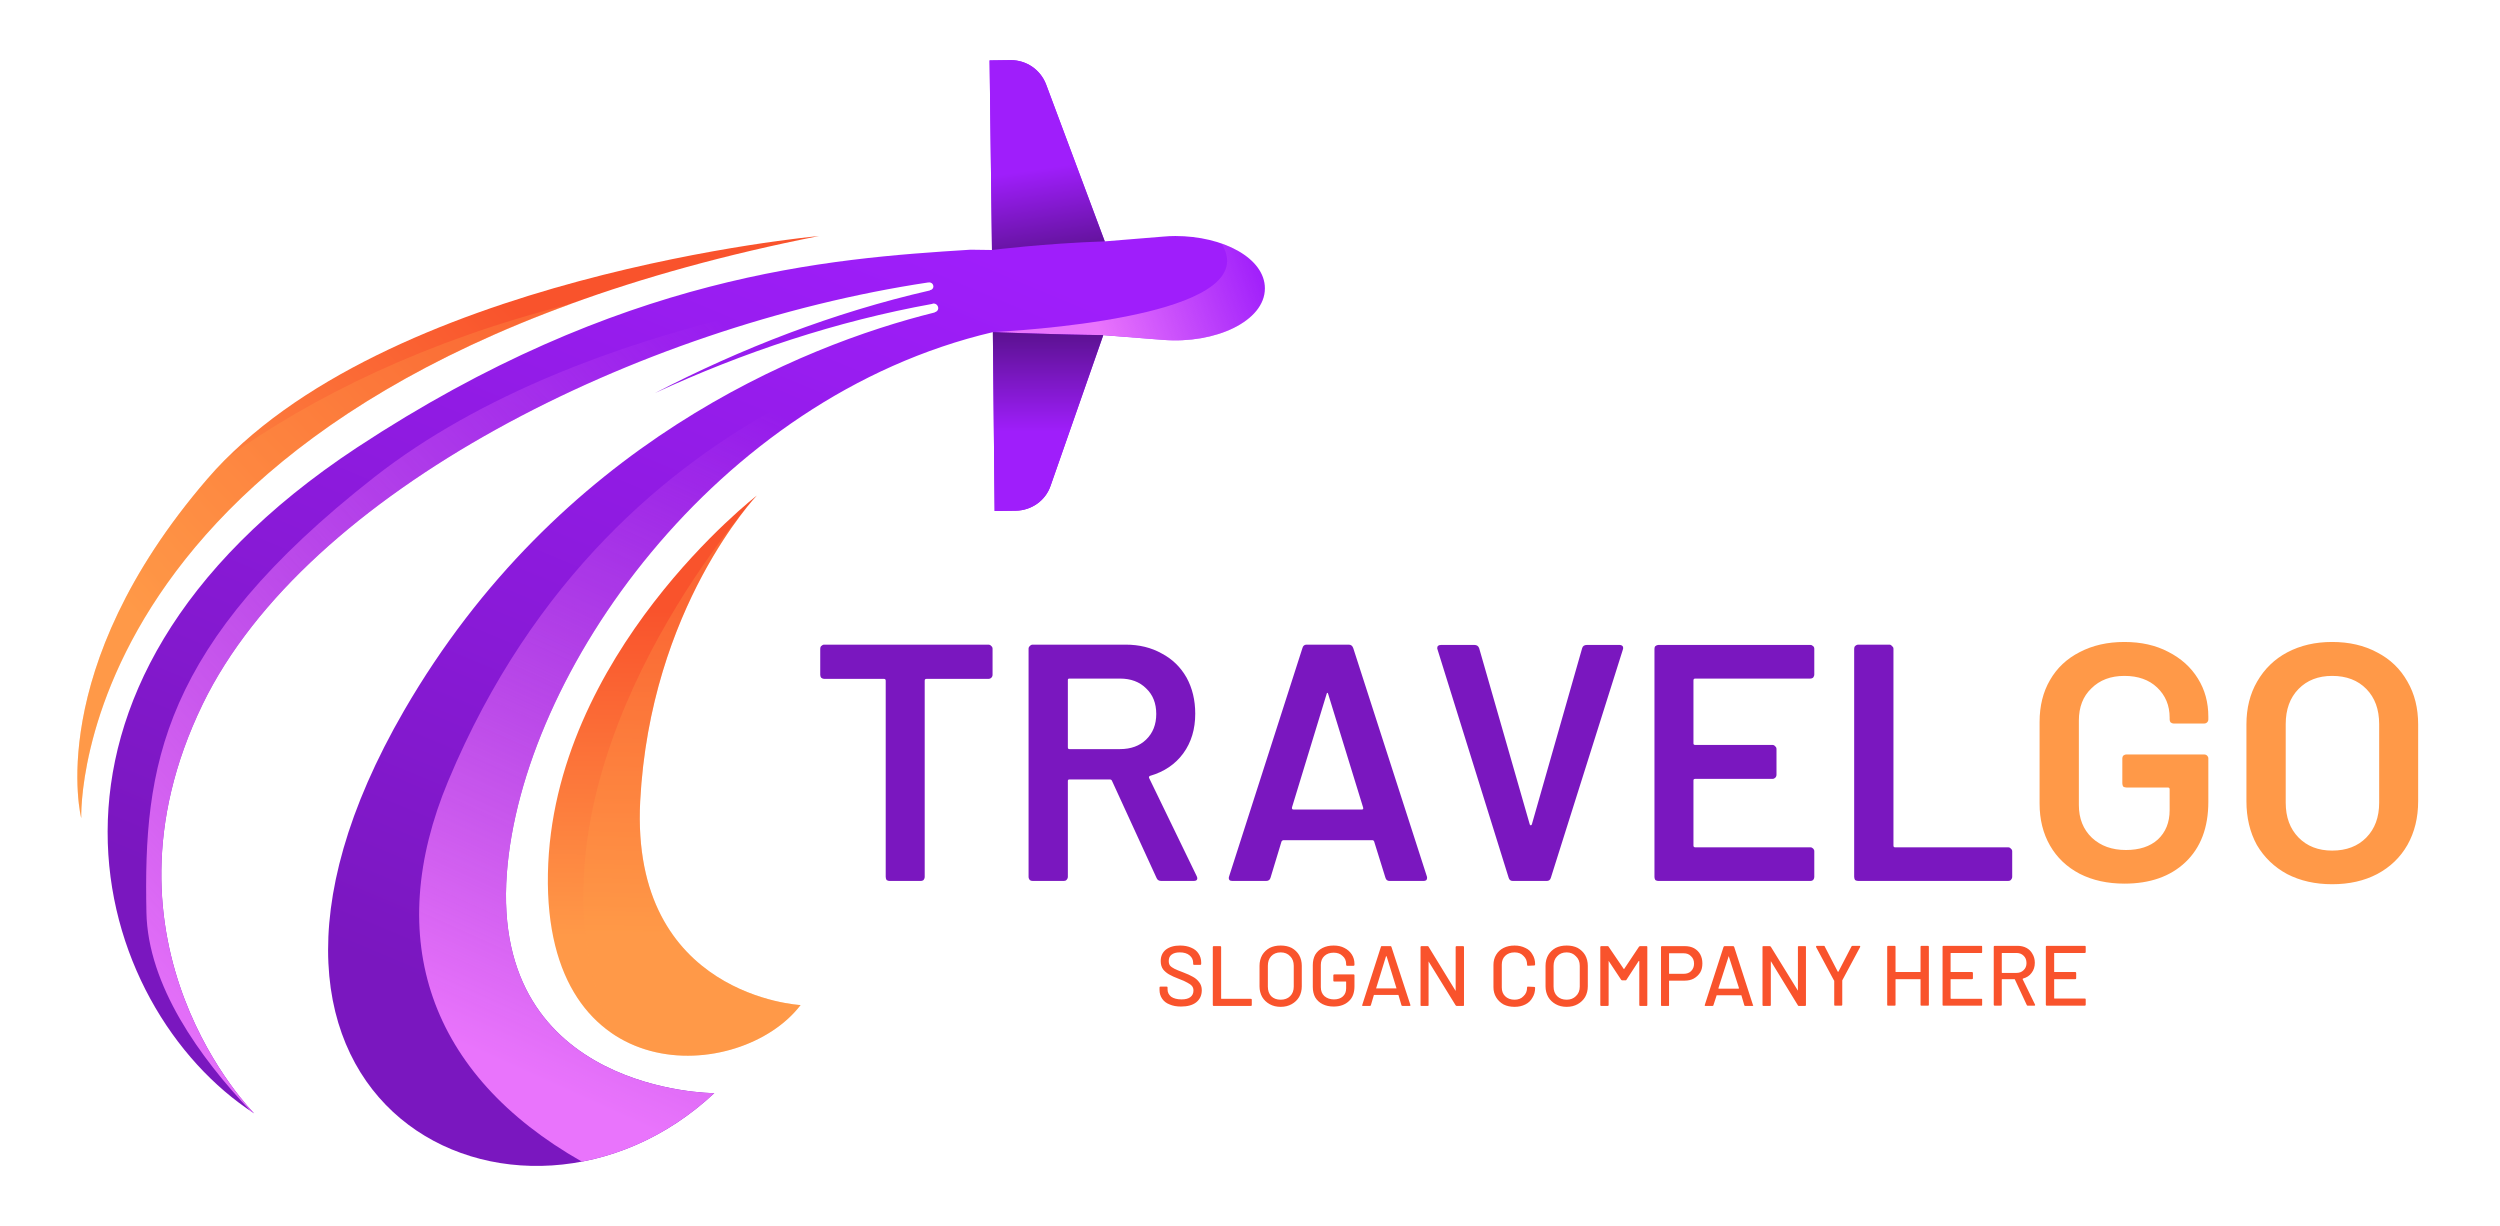 <svg version="1.2" xmlns="http://www.w3.org/2000/svg" viewBox="0 0 840 412" width="840" height="412">
	<title>9544552_4208919-ai</title>
	<defs>
		<linearGradient id="g1" x1="505.5" y1="158.3" x2="390.4" y2="434.2" gradientUnits="userSpaceOnUse">
			<stop offset="0" stop-color="#9f1efb"/>
			<stop offset="1" stop-color="#7a17bf"/>
		</linearGradient>
		<linearGradient id="g2" x1="408.6" y1="48.1" x2="413.6" y2="82.3" gradientUnits="userSpaceOnUse">
			<stop offset="0" stop-color="#9f1efb"/>
			<stop offset="1" stop-color="#541085"/>
		</linearGradient>
		<linearGradient id="g3" x1="-33.9" y1="265.3" x2="63.8" y2="49.2" gradientUnits="userSpaceOnUse">
			<stop offset="0" stop-color="#e974fc" stop-opacity="1"/>
			<stop offset="1" stop-color="#e974fc" stop-opacity="0"/>
		</linearGradient>
		<linearGradient id="g4" x1="360.2" y1="86.7" x2="415.5" y2="66.2" gradientUnits="userSpaceOnUse">
			<stop offset="0" stop-color="#e974fc" stop-opacity="1"/>
			<stop offset="1" stop-color="#e974fc" stop-opacity="0"/>
		</linearGradient>
		<linearGradient id="g5" x1="303.4" y1="145.1" x2="303.4" y2="108.2" gradientUnits="userSpaceOnUse">
			<stop offset="0" stop-color="#9f1efb"/>
			<stop offset="1" stop-color="#541085"/>
		</linearGradient>
		<linearGradient id="g6" x1="-87.9" y1="204.3" x2="141.1" y2="-4" gradientUnits="userSpaceOnUse">
			<stop offset="0" stop-color="#e974fc" stop-opacity="1"/>
			<stop offset="1" stop-color="#e974fc" stop-opacity="0"/>
		</linearGradient>
		<linearGradient id="g7" x1="437.6" y1="208.8" x2="435.7" y2="318.8" gradientUnits="userSpaceOnUse">
			<stop offset="0" stop-color="#f9532c"/>
			<stop offset="1" stop-color="#ff9948"/>
		</linearGradient>
		<linearGradient id="g8" x1="284.1" y1="221.1" x2="164.2" y2="334.6" gradientUnits="userSpaceOnUse">
			<stop offset="0" stop-color="#f9532c"/>
			<stop offset="1" stop-color="#ff9948"/>
		</linearGradient>
	</defs>
	<style>
		.s0 { fill: url(#g1) } 
		.s1 { fill: url(#g2) } 
		.s2 { fill: url(#g3) } 
		.s3 { fill: url(#g4) } 
		.s4 { fill: url(#g5) } 
		.s5 { fill: url(#g6) } 
		.s6 { fill: url(#g7) } 
		.s7 { opacity: .3;mix-blend-mode: color-dodge;fill: #ff9948 } 
		.s8 { fill: url(#g8) } 
		.s9 { fill: #7a17bf } 
		.s10 { fill: #ff9948 } 
		.s11 { fill: #f9532c } 
	</style>
	<g id="OBJECTS">
		<g id="&lt;Group&gt;">
			<g id="&lt;Group&gt;">
				<g id="&lt;Group&gt;">
					<path id="&lt;Path&gt;" class="s0" d="m425 96.9c0 11-16.6 18.7-34.2 17.3l-20.1-1.6-17.7 50.6c-1.7 5-6.4 8.3-11.7 8.4l-7.1 0.1-0.6-60.1c-93.3 21.9-158.3 114.7-163.3 181.9-5.5 73.8 69.7 73.8 69.7 73.8-64.9 60.7-181.5 4.9-104.2-128.6 51.7-89.2 133.1-122.5 178.2-133.7q0.1 0 0.1-0.1c0.8-0.2 1.3-0.9 1.1-1.7-0.2-0.8-0.9-1.3-1.7-1.2h-0.1q0 0-0.1 0.1c-32.1 5.8-63.5 16.2-93.3 30 29.1-15.1 60.1-27.1 92.4-34.5q0.1-0.1 0.1-0.1c0.7-0.1 1.2-0.7 1.1-1.4-0.1-0.8-0.8-1.3-1.5-1.2q-0.1 0-0.2 0c-97.1 14.6-208.9 69.9-243.8 141.7-39.3 81 17.3 137.5 17.3 137.5-54.5-35.3-88.3-142.7 34.5-223.7 88.7-58.4 158.3-63.5 206.2-66.5l7.2 0.1-0.8-63.7 7.1-0.1c5.3 0 10 3.2 11.9 8.2l19.7 52.7 19.6-1.6q2.1-0.2 4.1-0.2c16 0 30.1 7.4 30.1 17.6z"/>
					<path id="&lt;Path&gt;" class="s1" d="m371.2 81.1l-19.7-52.7c-1.9-5-6.6-8.2-11.9-8.2l-7.1 0.1 0.8 63.7c0 0 17.3-2.2 37.9-2.9z"/>
					<path id="&lt;Path&gt;" class="s2" d="m170.3 293.5c5-67.2 70-160 163.3-181.9 0 0-126 14.2-183 150.8-22.1 52.9-6.5 98.7 44.9 127.9 15.6-2.9 31.1-10.5 44.5-23 0 0-75.2 0-69.7-73.8z"/>
					<path id="&lt;Path&gt;" class="s3" d="m425 96.9c0 11-16.6 18.7-34.2 17.3l-20.1-1.6c-10.9-0.1-28-0.7-34.5-0.9q-0.2-0.1-0.4-0.1-1-0.1-2.2 0c21.3-1.2 91.1-7 76.8-29.8 8.6 3 14.6 8.4 14.6 15.1z"/>
					<path id="&lt;Path&gt;" class="s4" d="m333.6 111.6l0.6 60.1 7.1-0.1c5.3-0.1 10-3.4 11.7-8.4l17.7-50.6c-13.6-0.1-37.1-1-37.1-1z"/>
					<path id="&lt;Path&gt;" class="s5" d="m85.4 374.1c0 0-56.6-56.5-17.3-137.5 34.9-71.8 146.7-127.1 243.8-141.7q0.1 0 0.2 0c0 0-114.4 9.1-186.3 65.4-71.9 56.3-77.6 97.3-76.6 146.3 0.5 24.5 17.9 48.7 35.1 66.8q0.6 0.3 1.1 0.7z"/>
				</g>
				<g id="&lt;Group&gt;">
					<path id="&lt;Path&gt;" class="s6" d="m254.3 166.5c0 0-68.8 53.2-70.2 127-1.4 73.8 64.9 70.4 84.9 44.2 0 0-57.2-2.9-53.9-68.4 3.4-65.4 39.2-102.8 39.2-102.8z"/>
					<path id="&lt;Path&gt;" class="s7" d="m251.4 169.9c-14.8 17.6-79.5 101.3-45.8 177.3 20.8 14.2 51 6.7 63.4-9.5 0 0-57.2-2.9-53.9-68.4 2.8-54 27.7-88.9 36.3-99.4z"/>
				</g>
				<g id="&lt;Group&gt;">
					<path id="&lt;Path&gt;" class="s8" d="m27.3 274.9c0 0-5.4-145.5 247.9-195.6 0 0-146.8 13.3-205.6 81.7-55.2 64.2-42.3 113.9-42.3 113.9z"/>
					<path id="&lt;Path&gt;" class="s7" d="m27.3 274.9c0 0-4.1-111.7 165.2-173-49.9 12.6-87.7 31.6-116.1 51.8q-3.6 3.5-6.8 7.3c-55.2 64.2-42.3 113.9-42.3 113.9z"/>
				</g>
			</g>
			<g id="&lt;Group&gt;">
				<path id="TRAVELGO
" class="s9" aria-label="TRAVELGO"  d="m332.1 216.6q0.6 0 1 0.5 0.4 0.3 0.4 0.9v8.7q0 0.6-0.4 1-0.4 0.4-1 0.4h-20.8q-0.6 0-0.6 0.6v65.9q0 0.6-0.4 1.1-0.4 0.3-0.9 0.3h-10.5q-0.5 0-1-0.3-0.3-0.5-0.3-1.1v-65.9q0-0.6-0.6-0.6h-20.1q-0.5 0-1-0.4-0.3-0.4-0.3-1v-8.7q0-0.6 0.3-0.9 0.5-0.5 1-0.5zm58.1 79.4q-1.2 0-1.6-1l-15-32.7q-0.2-0.4-0.7-0.4h-13.6q-0.5 0-0.5 0.5v32.2q0 0.6-0.5 1.1-0.3 0.3-0.9 0.3h-10.4q-0.6 0-1-0.3-0.4-0.5-0.4-1.1v-76.6q0-0.6 0.4-0.9 0.4-0.5 1-0.5h31.2q6.9 0 12.2 3 5.3 2.8 8.3 8.1 2.9 5.3 2.9 12.1 0 7.8-4 13.3-4 5.5-11.2 7.6-0.2 0-0.3 0.3-0.1 0.2 0 0.4l16 33q0.2 0.5 0.2 0.7 0 0.9-1.2 0.9zm-30.9-68q-0.5 0-0.5 0.5v22.6q0 0.6 0.5 0.6h17q5.5 0 8.8-3.2 3.4-3.3 3.4-8.6 0-5.4-3.4-8.6-3.3-3.3-8.8-3.3zm107.6 68q-1.1 0-1.4-1.1l-3.8-12.2q-0.2-0.4-0.6-0.4h-29.9q-0.3 0-0.6 0.4l-3.7 12.2q-0.3 1.1-1.5 1.1h-11.3q-0.7 0-1-0.3-0.4-0.5-0.1-1.3l24.6-76.6q0.3-1.2 1.4-1.2h14.2q1.1 0 1.5 1.2l24.7 76.6q0.1 0.2 0.1 0.6 0 1-1.2 1zm-32.8-24.7q-0.1 0.7 0.5 0.7h23q0.6 0 0.4-0.7l-11.7-38q-0.1-0.5-0.3-0.5-0.2 0-0.3 0.5zm74.2 24.7q-1.1 0-1.4-1.1l-23.9-76.7-0.1-0.4q0-1.1 1.3-1.1h11.2q1.2 0 1.6 1.1l17 59.2q0.1 0.3 0.3 0.3 0.3 0 0.4-0.3l16.9-59.2q0.3-1.1 1.6-1.1h11q0.6 0 1 0.4 0.3 0.5 0.1 1.1l-24.2 76.7q-0.3 1.1-1.4 1.1zm101.3-69.4q0 0.6-0.4 1.1-0.4 0.3-0.9 0.3h-38.7q-0.6 0-0.6 0.6v21.2q0 0.5 0.6 0.5h26q0.5 0 0.9 0.5 0.4 0.3 0.4 0.9v8.6q0 0.6-0.4 1-0.4 0.4-0.9 0.4h-26q-0.6 0-0.6 0.5v21.9q0 0.6 0.6 0.6h38.7q0.5 0 0.9 0.4 0.4 0.4 0.4 0.9v8.7q0 0.5-0.4 1-0.4 0.3-0.9 0.3h-51.1q-0.5 0-1-0.3-0.3-0.5-0.3-1v-76.7q0-0.6 0.3-0.9 0.5-0.4 1-0.4h51.1q0.5 0 0.9 0.4 0.4 0.3 0.4 0.9zm14.8 69.4q-0.6 0-1.1-0.3-0.3-0.5-0.3-1.1v-76.6q0-0.6 0.3-0.9 0.5-0.5 1.1-0.5h10.4q0.6 0 0.9 0.5 0.5 0.3 0.5 0.9v66.1q0 0.6 0.5 0.6h38q0.6 0 0.9 0.4 0.5 0.4 0.5 0.9v8.6q0 0.6-0.5 1.1-0.3 0.3-0.9 0.3z"/>
				<path id="TRAVELGO
" class="s10" aria-label="TRAVELGO"  d="m713.8 296.9q-8.5 0-15-3.3-6.5-3.4-10-9.5-3.5-6.1-3.5-14.1v-27.4q0-8.1 3.5-14.1 3.5-6.1 10-9.4 6.5-3.4 15-3.4 8.4 0 14.7 3.3 6.5 3.3 10 9 3.5 5.6 3.5 12.8v0.9q0 0.6-0.4 1-0.4 0.4-1 0.4h-10.3q-0.5 0-1-0.4-0.3-0.4-0.3-1v-0.6q0-6.1-4.2-10.1-4.1-3.9-11-3.9-6.9 0-11.1 4.2-4.2 4-4.2 10.8v28.4q0 6.8 4.4 11 4.4 4.1 11.4 4.1 6.8 0 10.7-3.5 4-3.7 4-9.9v-7q0-0.6-0.6-0.6h-13.9q-0.6 0-1.1-0.3-0.3-0.5-0.3-1.1v-8.4q0-0.5 0.3-0.9 0.5-0.4 1.1-0.4h26.1q0.6 0 1 0.4 0.4 0.4 0.4 0.9v14.6q0 13-7.7 20.3-7.6 7.2-20.5 7.2zm69.8 0.2q-8.5 0-15.1-3.4-6.5-3.5-10.2-9.8-3.5-6.4-3.5-14.7v-25.8q0-8.2 3.6-14.4 3.7-6.4 10.1-9.8 6.6-3.5 15.1-3.5 8.6 0 15.1 3.5 6.6 3.4 10.2 9.8 3.6 6.2 3.6 14.4v25.8q0 8.3-3.6 14.7-3.6 6.3-10.2 9.8-6.5 3.4-15.1 3.4zm0-11.3q7.2 0 11.5-4.4 4.3-4.4 4.3-11.7v-26.4q0-7.4-4.3-11.8-4.3-4.4-11.5-4.4-7 0-11.3 4.4-4.3 4.4-4.3 11.8v26.4q0 7.3 4.3 11.7 4.3 4.4 11.3 4.4z"/>
				<path id="SLOGAN COMPANY HERE
" class="s11" aria-label="SLOGAN COMPANY HERE"  d="m396.8 338.2q-2.2 0-3.8-0.7-1.6-0.6-2.5-1.9-0.9-1.3-0.9-3v-0.8q0-0.3 0.3-0.3h2.1q0.3 0 0.3 0.3v0.7q0 1.4 1.2 2.4 1.3 0.9 3.5 0.9 2 0 3-0.8 1-0.8 1-2.2 0-0.9-0.5-1.5-0.5-0.6-1.5-1.1-1-0.6-2.9-1.3-2.1-0.8-3.3-1.5-1.2-0.7-2-1.7-0.8-1.1-0.8-2.8 0-2.4 1.7-3.8 1.8-1.4 4.8-1.4 2.1 0 3.7 0.7 1.7 0.7 2.5 2 0.9 1.3 0.9 3v0.5q0 0.3-0.3 0.3h-2.1q-0.3 0-0.3-0.3v-0.4q0-1.5-1.2-2.5-1.2-1-3.3-1-1.8 0-2.8 0.8-0.9 0.7-0.9 2.1 0 0.9 0.4 1.5 0.5 0.6 1.5 1.1 1 0.5 2.9 1.2 2.1 0.8 3.3 1.5 1.3 0.7 2.1 1.8 0.9 1.1 0.9 2.7 0 2.6-1.9 4.1-1.8 1.4-5.1 1.4zm11-0.2q-0.3 0-0.3-0.3v-19.5q0-0.3 0.3-0.3h2.2q0.3 0 0.3 0.3v17.3q0 0.1 0.1 0.1h9.9q0.3 0 0.3 0.3v1.8q0 0.3-0.3 0.3zm22.5 0.3q-2.1 0-3.7-0.9-1.6-0.9-2.5-2.4-0.9-1.6-0.9-3.6v-6.9q0-2 0.9-3.6 0.9-1.5 2.5-2.4 1.6-0.8 3.7-0.8 2.1 0 3.7 0.8 1.6 0.9 2.5 2.4 0.9 1.6 0.9 3.6v6.9q0 2-0.9 3.6-0.9 1.5-2.5 2.4-1.6 0.9-3.7 0.9zm0-2.4q2 0 3.2-1.2 1.2-1.2 1.2-3.2v-7q0-2-1.2-3.2-1.2-1.3-3.2-1.3-2 0-3.2 1.3-1.1 1.2-1.1 3.2v7q0 2 1.1 3.2 1.2 1.2 3.2 1.2zm17.8 2.3q-2.1 0-3.7-0.8-1.6-0.8-2.5-2.3-0.8-1.5-0.8-3.5v-7.3q0-2 0.8-3.5 0.9-1.5 2.5-2.3 1.6-0.8 3.7-0.8 2.1 0 3.6 0.8 1.6 0.8 2.5 2.2 0.9 1.4 0.9 3.2v0.3q0 0.3-0.3 0.3h-2.2q-0.3 0-0.3-0.3v-0.3q0-1.7-1.2-2.7-1.1-1.1-3-1.1-1.9 0-3.1 1.1-1.2 1.1-1.2 3v7.5q0 1.9 1.2 3 1.3 1.1 3.2 1.1 1.9 0 3-1 1.1-1 1.1-2.7v-2.2q0-0.1-0.1-0.1h-3.9q-0.3 0-0.3-0.3v-1.8q0-0.3 0.3-0.3h6.5q0.3 0 0.3 0.3v3.7q0 3.3-1.9 5-1.9 1.8-5.1 1.8zm23.2-0.2q-0.3 0-0.4-0.2l-1-3.4q0-0.1-0.1-0.1h-8.1q-0.1 0-0.1 0.1l-1 3.4q-0.1 0.2-0.4 0.2h-2.3q-0.3 0-0.2-0.3l6.3-19.6q0-0.2 0.3-0.2h2.9q0.2 0 0.3 0.2l6.4 19.6v0.1q0 0.2-0.3 0.2zm-8.9-6q-0.1 0.1 0 0.1 0 0 0.1 0h6.6q0.1 0 0.1 0 0 0 0-0.1l-3.3-10.7q0 0-0.1 0-0.1 0-0.1 0zm26.7-13.8q0-0.3 0.3-0.3h2.2q0.3 0 0.3 0.3v19.6q0 0.2-0.3 0.2h-2.1q-0.2 0-0.4-0.2l-9-14.6q0-0.1 0-0.1-0.1 0-0.1 0.1v14.6q0 0.2-0.3 0.2h-2.1q-0.3 0-0.3-0.2v-19.6q0-0.3 0.3-0.3h2.1q0.2 0 0.3 0.2l9 14.7q0 0.1 0.1 0.1 0 0 0-0.1zm19.8 20.1q-2.1 0-3.7-0.8-1.6-0.9-2.5-2.4-0.9-1.5-0.9-3.4v-7.5q0-1.9 0.9-3.4 0.9-1.5 2.5-2.3 1.6-0.8 3.7-0.8 2 0 3.6 0.8 1.6 0.7 2.4 2.2 0.9 1.4 0.9 3.3 0 0.2-0.1 0.3 0 0.1-0.2 0.1l-2.1 0.1q-0.3 0-0.3-0.3v-0.1q0-1.8-1.2-2.9-1.1-1.2-3-1.2-2 0-3.2 1.2-1.1 1.1-1.1 2.9v7.7q0 1.8 1.1 2.9 1.2 1.2 3.2 1.2 1.9 0 3-1.2 1.2-1.1 1.2-2.9v-0.1q0-0.2 0.3-0.2l2.1 0.1q0.3 0 0.3 0.3 0 1.9-0.9 3.3-0.8 1.5-2.4 2.3-1.6 0.8-3.6 0.8zm17.5 0q-2.1 0-3.7-0.9-1.6-0.9-2.5-2.4-0.9-1.6-0.9-3.6v-6.9q0-2 0.9-3.6 0.9-1.5 2.5-2.4 1.6-0.8 3.7-0.8 2.1 0 3.7 0.8 1.6 0.9 2.5 2.4 0.9 1.6 0.9 3.6v6.9q0 2-0.9 3.6-0.9 1.5-2.5 2.4-1.6 0.9-3.7 0.9zm0-2.4q1.9 0 3.1-1.2 1.3-1.2 1.3-3.2v-7q0-2-1.3-3.2-1.2-1.3-3.1-1.3-2 0-3.2 1.3-1.2 1.2-1.2 3.2v7q0 2 1.2 3.2 1.2 1.2 3.2 1.2zm24.3-17.8q0.2-0.2 0.4-0.2h2.2q0.2 0 0.2 0.3v19.5q0 0.3-0.2 0.3h-2.2q-0.3 0-0.3-0.3v-14.7q0-0.1-0.1-0.1 0 0-0.1 0l-4.1 6.3q-0.1 0.2-0.3 0.2h-1.1q-0.2 0-0.4-0.2l-4.1-6.2q0-0.1-0.1-0.1 0 0.1 0 0.2v14.6q0 0.3-0.3 0.3h-2.2q-0.3 0-0.3-0.3v-19.5q0-0.3 0.3-0.3h2.2q0.2 0 0.3 0.2l5.1 7.5q0 0 0 0 0.1 0 0.1 0zm15.4-0.2q1.8 0 3.1 0.7 1.4 0.8 2.1 2.1 0.7 1.3 0.7 3 0 1.8-0.7 3-0.8 1.3-2.2 2.1-1.3 0.7-3.1 0.7h-5q-0.2 0-0.2 0.1v8.2q0 0.2-0.2 0.2h-2.2q-0.3 0-0.3-0.2v-19.6q0-0.3 0.3-0.3zm-0.4 9.3q1.6 0 2.5-0.9 1-1 1-2.5 0-1.6-1-2.5-0.9-1-2.5-1h-4.8q-0.1 0-0.1 0.1v6.7q0 0.1 0.1 0.1zm20.7 10.8q-0.2 0-0.3-0.2l-1-3.4q-0.1 0-0.2 0h-8q-0.1 0-0.1 0l-1.1 3.4q-0.1 0.2-0.3 0.2h-2.3q-0.4 0-0.3-0.3l6.3-19.5q0.1-0.3 0.4-0.3h2.8q0.3 0 0.4 0.3l6.3 19.5 0.1 0.1q0 0.2-0.3 0.2zm-9-6q0 0.1 0 0.1 0.1 0.1 0.1 0.1h6.7q0 0 0-0.1 0.1 0 0.1-0.1l-3.4-10.6q0-0.1 0-0.1-0.1 0-0.1 0.1zm26.7-13.9q0-0.2 0.3-0.2h2.1q0.3 0 0.3 0.2v19.6q0 0.3-0.3 0.3h-2.1q-0.2 0-0.3-0.2l-9-14.7q0-0.1-0.1-0.1 0 0 0 0.1v14.6q0 0.3-0.3 0.3h-2.2q-0.3 0-0.3-0.3v-19.6q0-0.2 0.3-0.2h2.1q0.2 0 0.4 0.2l9 14.6q0 0.1 0 0.1 0.1 0 0.1-0.1zm12.4 19.8q-0.2 0-0.2-0.3v-8q0-0.2-0.1-0.2l-6-11.2q0-0.1 0-0.2 0-0.2 0.2-0.2h2.4q0.3 0 0.3 0.2l4.4 8.5q0.1 0 0.1 0 0.1 0 0.1 0l4.4-8.5q0.1-0.2 0.4-0.2h2.3q0.2 0 0.2 0.1 0.1 0.1 0 0.3l-6 11.2q0 0 0 0.2v8q0 0.3-0.3 0.3zm28.8-19.8q0-0.3 0.3-0.3h2.2q0.3 0 0.3 0.3v19.6q0 0.2-0.3 0.2h-2.2q-0.3 0-0.3-0.2v-8.6q0-0.1-0.1-0.1h-8.2q-0.1 0-0.1 0.1v8.6q0 0.2-0.3 0.2h-2.2q-0.3 0-0.3-0.2v-19.6q0-0.3 0.3-0.3h2.2q0.3 0 0.3 0.3v8.4q0 0.1 0.1 0.1h8.2q0.1 0 0.1-0.1zm20.7 1.8q0 0.3-0.2 0.3h-10.2q-0.2 0-0.2 0.1v6.2q0 0.1 0.2 0.1h7q0.3 0 0.3 0.3v1.8q0 0.3-0.3 0.3h-7q-0.2 0-0.2 0.1v6.3q0 0.2 0.2 0.2h10.2q0.2 0 0.2 0.2v1.9q0 0.2-0.2 0.2h-12.8q-0.3 0-0.3-0.2v-19.6q0-0.3 0.3-0.3h12.8q0.2 0 0.2 0.3zm15.3 18q-0.2 0-0.3-0.2l-4-8.6q0-0.1-0.1-0.1h-4.2q-0.1 0-0.1 0.2v8.4q0 0.3-0.3 0.3h-2.1q-0.3 0-0.3-0.3v-19.5q0-0.3 0.3-0.3h7.7q1.7 0 3 0.7 1.3 0.7 2 2 0.8 1.3 0.8 3 0 2-1.1 3.4-1 1.4-2.9 1.9-0.1 0.1-0.1 0.2l4.2 8.6q0 0 0 0.1 0 0.2-0.2 0.2zm-8.6-17.7q-0.1 0-0.1 0.1v6.4q0 0.2 0.1 0.2h4.8q1.5 0 2.4-0.9 1-0.9 1-2.4 0-1.6-1-2.5-0.9-0.9-2.4-0.9zm28.1-0.3q0 0.3-0.3 0.3h-10.2q-0.1 0-0.1 0.1v6.2q0 0.1 0.1 0.1h7q0.3 0 0.3 0.3v1.8q0 0.3-0.3 0.3h-7q-0.1 0-0.1 0.1v6.3q0 0.1 0.1 0.1h10.2q0.3 0 0.3 0.3v1.8q0 0.3-0.3 0.3h-12.8q-0.3 0-0.3-0.3v-19.5q0-0.3 0.3-0.3h12.8q0.3 0 0.3 0.3z"/>
			</g>
		</g>
	</g>
</svg>